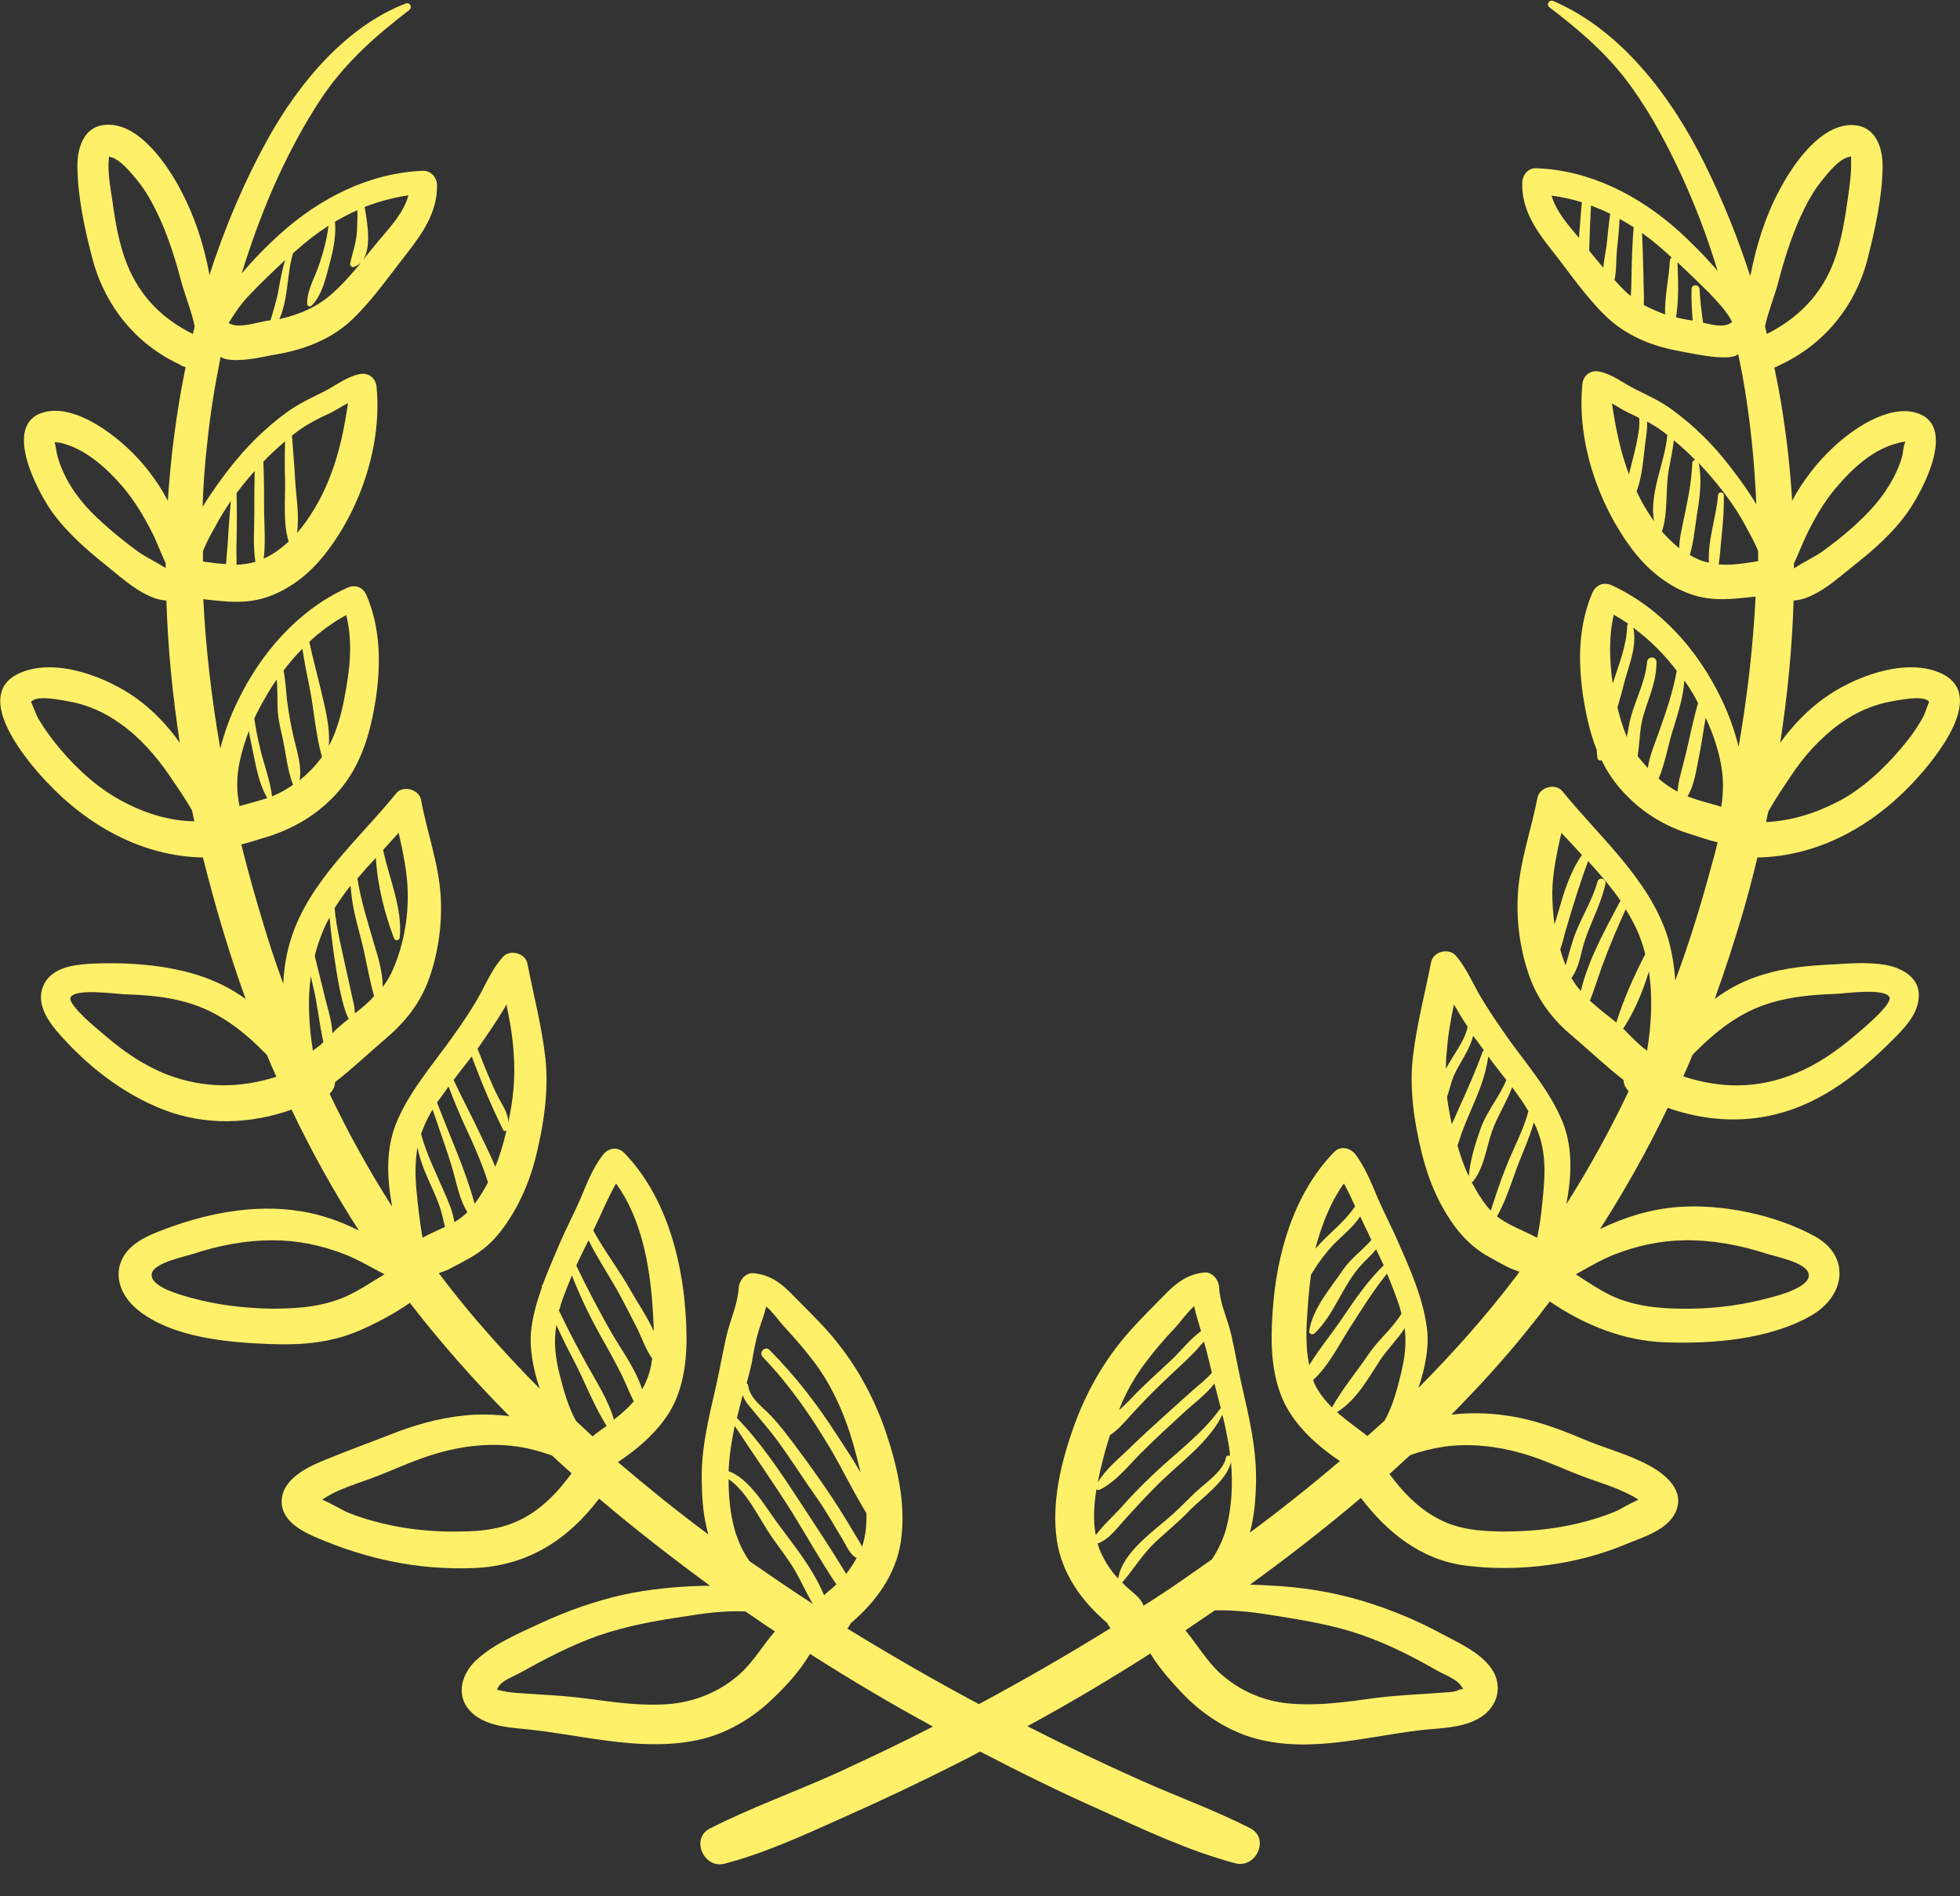 <svg width="61" height="59" viewBox="0 0 61 59" fill="none" xmlns="http://www.w3.org/2000/svg">
<rect x="0" y="0" width="61" height="59" fill="#333333" stroke="none"/>
<g clip-path="url(#clip0_1_633)">
<path d="M58.748 30.038C58.163 29.925 57.544 29.982 56.947 30.016C56.26 30.049 55.562 30.117 54.898 30.32C54.324 30.488 53.817 30.747 53.367 31.085C53.67 30.241 53.952 29.374 54.211 28.507C54.391 27.899 54.549 27.291 54.695 26.683C56.587 26.649 58.287 25.703 59.57 24.319C60.223 23.621 61.934 21.56 60.336 20.919C59.221 20.468 57.656 21.087 56.767 21.729C56.237 22.112 55.787 22.585 55.404 23.114C55.63 21.65 55.776 20.175 55.821 18.689C56.496 18.644 57.172 18.014 57.667 17.62C58.298 17.124 58.906 16.595 59.367 15.942C59.818 15.312 60.966 13.195 59.604 12.835C58.726 12.61 57.645 13.364 57.048 13.927C56.564 14.377 56.114 14.951 55.776 15.582C55.72 14.647 55.618 13.713 55.472 12.79C55.404 12.339 55.314 11.878 55.224 11.439L55.281 11.416C55.325 11.394 55.371 11.371 55.416 11.348C56.789 10.707 57.757 9.502 58.129 8.038C58.354 7.138 58.579 6.147 58.591 5.212C58.602 4.627 58.399 3.952 57.712 3.895C56.677 3.816 55.787 5.134 55.371 5.933C54.943 6.732 54.672 7.611 54.492 8.5C54.481 8.534 54.481 8.556 54.47 8.59C54.087 7.397 53.614 6.237 53.062 5.111C52.049 3.062 50.495 0.957 48.345 0.033C48.21 -0.023 48.109 0.146 48.233 0.236C49.077 0.878 49.888 1.565 50.541 2.398C51.194 3.231 51.723 4.188 52.184 5.145C52.691 6.203 53.119 7.307 53.457 8.432C53.085 7.993 52.669 7.577 52.252 7.194C51.025 6.091 49.482 5.291 47.805 5.235C47.568 5.224 47.388 5.438 47.377 5.663C47.343 6.473 47.771 7.126 48.255 7.734C48.807 8.432 49.313 9.187 49.955 9.817C50.563 10.414 51.351 10.752 52.184 10.909C52.59 10.988 53.017 11.078 53.423 11.112C53.614 11.123 53.817 11.135 53.997 11.078C54.02 11.078 54.053 11.044 54.098 11.022C54.143 11.247 54.188 11.472 54.233 11.697C54.47 13.026 54.605 14.355 54.661 15.694C54.38 15.222 54.065 14.805 53.828 14.501C53.322 13.837 52.725 13.251 52.049 12.756C51.689 12.486 51.284 12.306 50.878 12.103C50.507 11.912 50.191 11.652 49.775 11.562C49.493 11.506 49.268 11.686 49.246 11.968C49.077 13.735 49.73 15.661 50.777 17.068C51.25 17.698 51.858 18.216 52.612 18.487C53.299 18.734 53.963 18.633 54.639 18.565C54.56 20.13 54.38 21.684 54.11 23.238C53.986 22.731 53.806 22.236 53.58 21.763C52.86 20.254 51.7 18.926 50.169 18.216C49.899 18.093 49.662 18.205 49.55 18.464C49.133 19.466 49.111 20.513 49.257 21.572C49.347 22.18 49.471 22.776 49.696 23.339C49.696 23.429 49.707 23.508 49.719 23.598C49.73 23.654 49.786 23.677 49.843 23.654C50 23.97 50.191 24.274 50.428 24.544C51.036 25.242 51.79 25.715 52.669 25.974C52.849 26.03 53.153 26.142 53.457 26.21C53.389 26.503 53.31 26.784 53.231 27.066C52.916 28.237 52.556 29.385 52.139 30.511C52.105 30.038 52.027 29.565 51.892 29.126C51.306 27.336 49.775 26.041 48.627 24.623C48.413 24.352 47.906 24.499 47.85 24.825C47.658 25.816 47.309 26.773 47.242 27.786C47.185 28.665 47.309 29.565 47.602 30.387C47.872 31.141 48.334 31.738 48.942 32.245C49.471 32.695 49.978 33.179 50.529 33.607C50.529 33.731 50.586 33.843 50.687 33.956C50.113 35.161 49.471 36.332 48.75 37.469C48.919 36.557 48.964 35.622 48.57 34.767C48.154 33.843 47.489 33.089 46.904 32.267C46.589 31.817 46.273 31.355 46.003 30.883C45.778 30.477 45.609 30.083 45.305 29.734C45.08 29.486 44.607 29.61 44.54 29.937C44.348 30.916 44.1 31.851 43.977 32.853C43.853 33.866 44.011 34.924 44.258 35.915C44.461 36.737 44.799 37.525 45.305 38.201C45.564 38.538 45.846 38.809 46.206 39.034C46.442 39.169 46.679 39.304 46.926 39.428C47.039 39.484 47.163 39.529 47.287 39.574C47.264 39.608 47.23 39.653 47.208 39.687C46.273 40.925 45.238 42.085 44.146 43.188C44.348 42.58 44.495 41.905 44.404 41.297C44.281 40.374 43.887 39.495 43.515 38.651C43.312 38.178 43.065 37.717 42.862 37.244C42.671 36.782 42.49 36.343 42.198 35.938C42.04 35.724 41.736 35.634 41.522 35.848C40.261 37.142 39.721 39.045 39.608 40.813C39.541 41.725 39.552 42.704 39.923 43.549C40.261 44.325 40.982 44.99 41.702 45.463C40.791 46.239 39.856 46.983 38.899 47.692C39.034 47.196 39.079 46.667 39.09 46.149C39.113 45.08 38.877 44.111 38.64 43.076C38.527 42.569 38.437 42.062 38.325 41.556C38.212 41.049 37.965 40.576 37.942 40.058C37.931 39.833 37.739 39.574 37.48 39.597C37.008 39.642 36.658 39.878 36.321 40.216C35.938 40.61 35.533 41.004 35.172 41.409C34.362 42.321 33.788 43.335 33.382 44.494C33.011 45.564 32.729 46.757 32.887 47.895C33.033 48.953 33.664 49.831 34.463 50.507C34.486 50.563 34.519 50.619 34.564 50.664C33.225 51.497 31.851 52.285 30.466 53.029C29.07 52.285 27.708 51.497 26.368 50.675C26.413 50.63 26.447 50.574 26.469 50.518C27.246 49.865 27.877 49.009 28.034 47.984C28.214 46.825 27.922 45.598 27.55 44.506C27.156 43.38 26.604 42.4 25.828 41.499C25.456 41.072 25.051 40.689 24.657 40.283C24.308 39.923 23.959 39.664 23.452 39.619C23.193 39.597 23.002 39.856 22.99 40.081C22.957 40.599 22.72 41.083 22.608 41.578C22.495 42.085 22.405 42.592 22.292 43.098C22.056 44.134 21.808 45.091 21.842 46.172C21.853 46.712 21.898 47.242 22.045 47.748C21.076 47.028 20.142 46.273 19.23 45.496C19.939 45.035 20.648 44.393 20.997 43.639C21.392 42.772 21.403 41.77 21.335 40.835C21.212 39.079 20.682 37.165 19.421 35.87C19.207 35.656 18.903 35.735 18.746 35.96C18.442 36.365 18.273 36.805 18.081 37.266C17.879 37.739 17.631 38.201 17.428 38.673C17.248 39.101 17.057 39.529 16.888 39.98C16.866 40.002 16.854 40.025 16.866 40.058C16.719 40.475 16.595 40.892 16.539 41.331C16.46 41.939 16.595 42.603 16.798 43.211C16.122 42.535 15.47 41.826 14.85 41.105C14.434 40.621 14.04 40.126 13.657 39.619C13.747 39.586 13.837 39.552 13.927 39.518C14.175 39.394 14.422 39.259 14.659 39.124C15.03 38.91 15.334 38.64 15.593 38.302C16.122 37.615 16.483 36.793 16.685 35.96C16.922 34.992 17.079 33.956 16.978 32.965C16.866 31.941 16.607 30.984 16.415 29.982C16.348 29.655 15.864 29.531 15.65 29.779C15.357 30.106 15.188 30.477 14.985 30.86C14.726 31.344 14.422 31.794 14.107 32.233C13.511 33.078 12.812 33.866 12.385 34.823C12.002 35.667 12.036 36.579 12.193 37.48C12.193 37.503 12.204 37.525 12.204 37.548C11.484 36.422 10.831 35.24 10.257 34.035L10.268 34.024C10.38 33.911 10.426 33.787 10.426 33.675C10.977 33.247 11.484 32.763 12.013 32.312C12.621 31.794 13.083 31.209 13.353 30.455C13.646 29.633 13.769 28.732 13.713 27.854C13.646 26.841 13.285 25.884 13.105 24.893C13.049 24.566 12.542 24.42 12.328 24.69C11.18 26.109 9.637 27.404 9.063 29.194C8.917 29.644 8.838 30.128 8.816 30.612C8.602 30.027 8.399 29.43 8.219 28.822C7.96 27.978 7.723 27.133 7.51 26.278C7.791 26.21 8.072 26.109 8.241 26.064C9.142 25.794 9.919 25.332 10.538 24.623C11.247 23.812 11.54 22.776 11.698 21.729C11.855 20.648 11.844 19.567 11.416 18.543C11.304 18.273 11.067 18.171 10.797 18.295C9.266 18.993 8.106 20.333 7.386 21.842C7.161 22.303 6.98 22.799 6.857 23.294C6.586 21.752 6.406 20.198 6.327 18.644C7.003 18.723 7.667 18.813 8.354 18.565C9.108 18.295 9.716 17.777 10.189 17.147C11.247 15.751 11.889 13.814 11.72 12.047C11.698 11.765 11.473 11.585 11.191 11.641C10.775 11.731 10.459 11.99 10.088 12.182C9.682 12.384 9.288 12.565 8.917 12.835C8.241 13.33 7.645 13.927 7.138 14.58C6.902 14.884 6.586 15.312 6.305 15.773C6.327 15.109 6.372 14.445 6.451 13.78C6.541 12.88 6.688 11.99 6.868 11.101C6.913 11.135 6.958 11.157 6.969 11.157C7.115 11.202 7.307 11.213 7.453 11.202C7.859 11.191 8.286 11.078 8.692 11.011C9.559 10.853 10.38 10.515 11.011 9.896C11.63 9.288 12.126 8.568 12.666 7.881C13.161 7.25 13.623 6.575 13.601 5.742C13.589 5.516 13.409 5.314 13.173 5.314C11.484 5.381 9.953 6.169 8.725 7.273C8.298 7.656 7.892 8.072 7.521 8.511C7.791 7.633 8.106 6.766 8.467 5.922C8.917 4.897 9.446 3.873 10.076 2.949C10.797 1.902 11.732 1.081 12.734 0.315C12.846 0.225 12.756 0.056 12.621 0.112C10.775 0.822 9.3 2.578 8.331 4.334C7.588 5.674 6.992 7.093 6.519 8.556C6.519 8.534 6.508 8.511 6.508 8.489C6.339 7.599 6.057 6.732 5.629 5.922C5.213 5.134 4.323 3.805 3.288 3.884C2.601 3.929 2.398 4.616 2.409 5.201C2.421 6.136 2.634 7.126 2.871 8.027C3.254 9.502 4.222 10.707 5.584 11.337C5.618 11.36 5.663 11.394 5.719 11.405C5.742 11.416 5.753 11.416 5.776 11.427C5.494 12.801 5.314 14.186 5.224 15.582C4.886 14.94 4.436 14.366 3.941 13.915C3.344 13.364 2.263 12.598 1.385 12.823C0.034 13.172 1.171 15.3 1.621 15.931C2.094 16.584 2.702 17.113 3.321 17.608C3.828 18.014 4.503 18.644 5.179 18.689C5.224 20.164 5.37 21.639 5.596 23.114C5.224 22.585 4.774 22.112 4.244 21.729C3.355 21.087 1.79 20.468 0.675 20.919C-0.935 21.56 0.788 23.632 1.441 24.319C2.725 25.692 4.425 26.649 6.316 26.683C6.316 26.694 6.327 26.706 6.327 26.728C6.699 28.203 7.127 29.655 7.645 31.085C7.329 30.86 6.992 30.669 6.62 30.511C5.449 30.027 4.008 29.925 2.747 29.993C2.24 30.027 1.621 30.128 1.374 30.623C1.103 31.153 1.43 31.682 1.768 32.087C2.657 33.123 3.805 34.035 5.089 34.53C6.395 35.037 7.791 34.981 9.075 34.53C9.694 35.825 10.392 37.086 11.169 38.291C10.606 38.009 10.009 37.795 9.378 37.694C7.881 37.446 6.327 37.773 4.931 38.325C4.47 38.505 3.963 38.764 3.772 39.248C3.546 39.788 3.817 40.362 4.244 40.723C5.314 41.635 7.138 41.781 8.467 41.826C9.39 41.86 10.29 41.781 11.146 41.421C11.698 41.184 12.249 40.892 12.756 40.542C13.713 41.781 14.749 42.952 15.852 44.066C15.492 44.022 15.132 44.01 14.771 44.022C13.938 44.066 13.128 44.269 12.351 44.562C11.642 44.843 10.91 45.102 10.2 45.395C9.682 45.598 8.894 45.947 8.782 46.566C8.658 47.23 9.288 47.602 9.806 47.827C11.394 48.514 13.015 48.863 14.749 48.795C16.415 48.728 17.676 47.917 18.645 46.633C19.759 47.579 20.919 48.48 22.101 49.347C22.033 49.347 21.966 49.347 21.887 49.347C21.043 49.369 20.209 49.448 19.376 49.628C18.498 49.831 17.654 50.124 16.832 50.507C16.179 50.81 15.379 51.148 14.839 51.644C14.389 52.049 14.164 52.724 14.614 53.22C15.03 53.693 15.751 53.749 16.336 53.805C18.07 53.974 19.804 54.492 21.561 54.177C22.439 54.019 23.215 53.603 23.88 53.017C24.341 52.601 24.871 52.049 25.208 51.464C26.458 52.263 27.73 53.017 29.036 53.727C28.057 54.233 27.055 54.706 26.053 55.168C24.735 55.764 23.373 56.248 22.09 56.901C21.482 57.217 21.91 58.163 22.551 57.994C23.801 57.667 24.994 57.115 26.177 56.586C27.37 56.057 28.541 55.505 29.701 54.92C29.971 54.785 30.241 54.65 30.5 54.503C31.738 55.145 32.988 55.764 34.26 56.327C35.623 56.947 37.008 57.599 38.449 57.982C39.09 58.151 39.529 57.206 38.91 56.89C37.807 56.327 36.647 55.911 35.51 55.404C34.35 54.886 33.213 54.346 32.087 53.772C32.054 53.749 32.009 53.738 31.975 53.715C33.281 53.006 34.553 52.252 35.803 51.452C36.084 51.925 36.49 52.364 36.839 52.736C37.379 53.287 38.021 53.727 38.753 53.997C40.52 54.627 42.423 54.053 44.202 53.839C44.799 53.772 45.452 53.783 45.992 53.49C46.544 53.197 46.791 52.578 46.476 52.015C46.138 51.441 45.418 51.137 44.855 50.833C44.067 50.405 43.234 50.067 42.378 49.809C41.432 49.527 40.475 49.381 39.496 49.336C39.304 49.324 39.102 49.313 38.899 49.313C40.081 48.457 41.241 47.557 42.355 46.611C43.166 47.681 44.224 48.536 45.598 48.716C47.264 48.93 49.088 48.694 50.631 48.041C51.148 47.827 51.892 47.613 52.151 47.05C52.455 46.374 51.824 45.868 51.295 45.586C50.642 45.237 49.91 45.057 49.234 44.764C48.458 44.438 47.692 44.157 46.848 44.044C46.285 43.965 45.722 43.954 45.17 44.022C45.992 43.188 46.78 42.333 47.512 41.421C47.76 41.117 47.996 40.813 48.233 40.498C49.302 41.229 50.529 41.725 51.824 41.77C53.276 41.826 55.067 41.68 56.35 40.948C57.431 40.34 57.622 39.09 56.463 38.46C55.236 37.795 53.592 37.458 52.218 37.559C51.362 37.627 50.563 37.874 49.797 38.246C50.574 37.03 51.284 35.769 51.903 34.474C52.995 34.857 54.155 34.958 55.303 34.665C56.733 34.305 57.892 33.371 58.917 32.346C59.266 31.997 59.694 31.558 59.716 31.029C59.761 30.477 59.277 30.151 58.748 30.038ZM59.322 13.713C59.311 13.69 59.334 13.668 59.322 13.713V13.713ZM56.226 16.64C56.474 16.134 56.755 15.638 57.116 15.21C57.634 14.591 58.287 13.972 59.097 13.78C59.176 13.758 59.232 13.747 59.3 13.747C59.3 13.758 59.289 13.769 59.289 13.78C59.232 13.882 59.232 14.096 59.199 14.208C59.018 14.828 58.647 15.402 58.208 15.874C57.78 16.336 57.273 16.753 56.767 17.124C56.496 17.327 56.136 17.485 55.832 17.687C55.832 17.631 55.832 17.586 55.832 17.53C55.978 17.226 56.091 16.922 56.226 16.64ZM52.027 8.016C51.993 8.038 51.97 8.061 51.97 8.106C51.948 8.624 51.801 9.232 51.824 9.784C51.599 9.705 51.374 9.603 51.16 9.491C51.171 9.176 51.148 8.86 51.148 8.568C51.137 8.129 51.126 7.689 51.103 7.25C51.34 7.419 51.565 7.599 51.779 7.791C51.858 7.858 51.948 7.937 52.027 8.016ZM49.899 8.331C49.752 8.162 49.606 7.982 49.46 7.802C49.471 7.566 49.471 7.318 49.482 7.081C49.493 6.856 49.505 6.62 49.516 6.395C49.719 6.473 49.91 6.552 50.113 6.654C50.068 6.98 50.034 7.318 50 7.644C49.966 7.87 49.921 8.095 49.899 8.331ZM49.234 6.293C49.201 6.552 49.19 6.822 49.167 7.081C49.156 7.183 49.145 7.295 49.145 7.408C48.807 7.003 48.435 6.586 48.289 6.091C48.604 6.124 48.931 6.203 49.234 6.293ZM50.248 8.714C50.315 8.399 50.293 8.061 50.327 7.746C50.36 7.43 50.394 7.115 50.405 6.811C50.552 6.89 50.698 6.98 50.844 7.07C50.8 7.566 50.788 8.061 50.777 8.556C50.777 8.77 50.766 8.984 50.755 9.209C50.709 9.176 50.664 9.142 50.631 9.108C50.495 8.984 50.372 8.849 50.248 8.714ZM53.727 10.11C53.535 10.166 53.254 10.099 53.006 10.043C52.995 9.997 52.995 9.952 52.984 9.907C52.95 9.603 52.905 9.299 52.894 8.995C52.882 8.838 52.646 8.838 52.646 8.995C52.635 9.322 52.657 9.648 52.68 9.975C52.511 9.952 52.331 9.919 52.162 9.874C52.252 9.322 52.229 8.703 52.207 8.162C52.545 8.478 52.871 8.793 53.198 9.119C53.423 9.356 53.659 9.603 53.828 9.874C53.851 9.907 53.873 9.952 53.896 9.997C53.896 10.009 53.896 10.009 53.907 10.02C53.851 10.065 53.783 10.099 53.727 10.11ZM55.72 24.172C56.125 23.553 56.643 22.968 57.251 22.529C57.746 22.168 58.298 21.921 58.906 21.819C59.12 21.785 59.885 21.616 60.043 21.842C60.032 21.819 59.919 22.18 59.874 22.27C59.671 22.652 59.413 23.001 59.131 23.328C58.591 23.958 57.938 24.566 57.194 24.949C56.496 25.309 55.742 25.546 54.965 25.58C54.988 25.467 55.01 25.366 55.033 25.253C55.247 24.87 55.494 24.51 55.72 24.172ZM55.359 8.725C55.528 8.083 55.731 7.442 56.001 6.822C56.181 6.417 56.395 6.012 56.665 5.663C56.846 5.438 57.239 4.931 57.544 4.886C57.645 4.875 57.6 4.773 57.611 4.999C57.622 5.393 57.566 5.775 57.51 6.169C57.42 6.822 57.307 7.498 57.082 8.117C56.699 9.164 55.956 9.907 54.988 10.392C54.965 10.313 54.954 10.234 54.931 10.155C55.033 9.682 55.247 9.176 55.359 8.725ZM50.664 12.835C50.788 12.891 50.901 12.947 51.013 13.004C51.07 13.398 50.822 14.242 50.777 14.445C50.755 14.535 50.721 14.647 50.698 14.76C50.428 14.051 50.282 13.319 50.169 12.553C50.349 12.655 50.518 12.767 50.664 12.835ZM50.935 15.289C51.115 14.828 51.148 14.22 51.205 13.78C51.227 13.623 51.272 13.353 51.261 13.116C51.374 13.184 51.486 13.24 51.599 13.319C51.7 13.386 51.801 13.465 51.892 13.533C51.813 14.422 51.329 15.3 51.475 16.212C51.261 15.92 51.081 15.604 50.935 15.289ZM51.723 16.539C51.925 15.942 51.824 15.233 51.937 14.614C51.993 14.31 52.06 14.006 52.094 13.702C52.331 13.893 52.545 14.096 52.758 14.31C52.714 14.321 52.669 14.355 52.669 14.4C52.646 15.008 52.522 15.582 52.398 16.178C52.342 16.46 52.263 16.764 52.263 17.057C52.072 16.91 51.892 16.73 51.723 16.539ZM53.49 17.563C53.535 17.282 53.547 16.989 53.58 16.696C53.625 16.269 53.659 15.852 53.648 15.413C53.648 15.289 53.468 15.3 53.468 15.413C53.423 16.055 53.141 16.82 53.186 17.507C53.153 17.496 53.119 17.496 53.074 17.485C52.905 17.439 52.747 17.361 52.59 17.271C52.725 16.831 52.758 16.314 52.837 15.863C52.916 15.379 52.961 14.906 52.871 14.411C52.95 14.501 53.04 14.591 53.119 14.681C53.547 15.165 53.952 15.694 54.267 16.257C54.391 16.494 54.582 16.809 54.718 17.147C54.718 17.248 54.718 17.361 54.718 17.462C54.29 17.53 53.896 17.597 53.49 17.563ZM52.849 21.887C52.849 21.898 52.837 21.898 52.837 21.909C52.702 22.405 52.59 22.911 52.477 23.418C52.387 23.812 52.241 24.229 52.207 24.634C52.004 24.521 51.801 24.386 51.621 24.229C51.835 23.733 51.925 23.114 52.094 22.619C52.241 22.146 52.387 21.673 52.421 21.177C52.545 21.346 52.657 21.526 52.758 21.707C52.792 21.763 52.815 21.83 52.849 21.887ZM50.225 19.128C50.383 19.218 50.529 19.308 50.676 19.41C50.664 19.421 50.642 19.444 50.642 19.466C50.631 20.074 50.383 20.682 50.191 21.267C50.191 21.245 50.18 21.211 50.18 21.189C50.09 20.513 50.068 19.804 50.225 19.128ZM50.338 22.022C50.405 21.785 50.473 21.56 50.529 21.324C50.676 20.738 50.957 20.142 50.833 19.534C51.351 19.916 51.801 20.367 52.184 20.873C52.072 21.504 51.869 22.101 51.655 22.709C51.531 23.069 51.34 23.497 51.284 23.902C51.171 23.778 51.07 23.654 50.968 23.53C51.036 23.114 51.025 22.664 51.148 22.258C51.317 21.695 51.554 21.211 51.554 20.603C51.554 20.412 51.272 20.412 51.261 20.603C51.194 21.312 50.822 21.887 50.698 22.573C50.676 22.686 50.653 22.81 50.631 22.934C50.507 22.641 50.417 22.326 50.338 22.022ZM53.434 25.062C53.186 24.994 52.939 24.927 52.702 24.848C52.646 24.825 52.578 24.803 52.522 24.78C52.725 24.442 52.781 24.015 52.86 23.632C52.95 23.204 53.006 22.765 53.085 22.337C53.276 22.742 53.423 23.159 53.524 23.598C53.648 24.15 53.648 24.611 53.569 25.107C53.513 25.084 53.468 25.073 53.434 25.062ZM11.788 7.487C11.619 7.689 11.461 7.892 11.293 8.095C11.563 7.712 11.439 6.969 11.349 6.44C11.788 6.271 12.238 6.147 12.711 6.079C12.565 6.62 12.148 7.059 11.788 7.487ZM10.223 7.025C10.178 7.419 10.076 7.802 9.953 8.174C9.829 8.579 9.547 9.029 9.559 9.457C9.559 9.525 9.649 9.558 9.694 9.513C10.043 9.187 10.167 8.534 10.29 8.083C10.392 7.689 10.459 7.295 10.426 6.901C10.651 6.766 10.887 6.642 11.124 6.541C11.124 6.744 11.124 6.935 11.112 7.138C11.101 7.521 10.977 7.836 10.898 8.196C10.887 8.252 10.944 8.331 11.011 8.309C11.101 8.275 11.169 8.23 11.236 8.174C10.966 8.5 10.684 8.827 10.358 9.119C9.885 9.547 9.311 9.795 8.692 9.93C8.973 9.333 8.928 8.5 9.12 7.881C9.153 7.858 9.176 7.825 9.21 7.802C9.536 7.509 9.874 7.25 10.223 7.025ZM7.746 9.198C8.106 8.815 8.489 8.455 8.872 8.095C8.782 8.399 8.725 8.703 8.669 9.018C8.613 9.344 8.512 9.648 8.421 9.964C8.399 9.964 8.376 9.975 8.354 9.975C8.061 10.02 7.543 10.189 7.262 10.11C7.206 10.099 7.161 10.076 7.115 10.054C7.296 9.761 7.476 9.48 7.746 9.198ZM5.156 17.676C4.875 17.496 4.56 17.349 4.301 17.169C3.794 16.798 3.288 16.381 2.837 15.931C2.364 15.447 1.97 14.85 1.79 14.197C1.768 14.129 1.734 13.87 1.7 13.758C1.756 13.769 1.824 13.769 1.891 13.78C2.668 13.972 3.31 14.557 3.817 15.143C4.188 15.582 4.47 16.055 4.729 16.561C4.886 16.865 4.999 17.203 5.156 17.518C5.156 17.575 5.156 17.62 5.156 17.676ZM3.817 24.938C3.074 24.544 2.421 23.958 1.88 23.317C1.621 23.013 1.385 22.686 1.182 22.348C1.137 22.258 0.968 21.842 0.968 21.842C1.137 21.616 1.891 21.785 2.105 21.819C2.713 21.921 3.265 22.168 3.76 22.529C4.346 22.945 4.841 23.508 5.247 24.093C5.483 24.442 5.753 24.825 5.978 25.219C6.001 25.332 6.023 25.445 6.046 25.557C5.269 25.546 4.515 25.309 3.817 24.938ZM6.001 10.392C5.066 9.93 4.357 9.232 3.952 8.219C3.704 7.599 3.591 6.924 3.501 6.271C3.445 5.888 3.366 5.494 3.378 5.1C3.378 5.066 3.389 4.942 3.389 4.875C3.4 4.875 3.423 4.886 3.434 4.886C3.749 4.954 4.087 5.393 4.278 5.618C4.548 5.944 4.762 6.35 4.943 6.732C5.235 7.363 5.449 8.038 5.629 8.714C5.742 9.153 5.956 9.66 6.057 10.144C6.046 10.234 6.023 10.313 6.001 10.392ZM10.245 12.868C10.414 12.79 10.617 12.655 10.831 12.542C10.639 13.87 10.324 15.109 9.514 16.246C9.435 16.359 9.345 16.471 9.243 16.584C9.322 16.055 9.221 15.48 9.187 14.963C9.165 14.49 9.12 14.028 9.086 13.555C9.165 13.499 9.243 13.431 9.322 13.375C9.615 13.172 9.919 13.015 10.245 12.868ZM8.872 13.735C8.861 14.141 8.861 14.557 8.872 14.963C8.883 15.571 8.804 16.269 8.984 16.854C8.748 17.068 8.489 17.259 8.208 17.383C8.264 16.91 8.23 16.415 8.219 15.931C8.219 15.413 8.219 14.884 8.196 14.366C8.41 14.141 8.635 13.938 8.872 13.735ZM7.926 14.659C7.915 15.086 7.915 15.514 7.915 15.942C7.915 16.449 7.87 16.978 7.949 17.485H7.937C7.746 17.541 7.555 17.563 7.363 17.575C7.363 17.316 7.352 17.068 7.363 16.82C7.374 16.325 7.374 15.841 7.363 15.345C7.532 15.12 7.712 14.895 7.904 14.681C7.904 14.681 7.915 14.67 7.926 14.659ZM6.316 17.473C6.316 17.372 6.316 17.259 6.316 17.158C6.429 16.854 6.598 16.573 6.721 16.347C6.857 16.088 7.014 15.841 7.183 15.593C7.149 15.998 7.115 16.404 7.093 16.809C7.082 17.046 7.048 17.293 7.037 17.552C6.789 17.541 6.553 17.507 6.316 17.473ZM10.808 21.2C10.707 21.864 10.561 22.607 10.234 23.215C10.279 22.664 10.133 22.089 10.009 21.56C9.885 21.031 9.739 20.502 9.626 19.973C9.975 19.646 10.358 19.365 10.775 19.14C10.944 19.804 10.921 20.513 10.808 21.2ZM9.412 20.187C9.469 20.581 9.547 20.963 9.626 21.346C9.773 22.067 9.818 22.844 10.02 23.553C9.829 23.823 9.581 24.071 9.322 24.285C9.401 23.868 9.255 23.418 9.153 23.001C9.052 22.585 8.984 22.18 8.928 21.752C8.906 21.504 8.883 21.177 8.827 20.862C8.996 20.637 9.198 20.401 9.412 20.187ZM8.613 21.144C8.647 21.515 8.624 21.909 8.647 22.168C8.669 22.416 8.725 22.664 8.782 22.9C8.894 23.395 8.939 23.958 9.12 24.42C8.917 24.566 8.692 24.69 8.467 24.78C8.41 24.285 8.219 23.812 8.106 23.328C8.027 23.001 7.96 22.686 7.915 22.36C8.016 22.134 8.14 21.909 8.264 21.695C8.365 21.515 8.478 21.335 8.613 21.144ZM7.465 23.677C7.532 23.362 7.633 23.046 7.746 22.742C7.768 22.9 7.802 23.058 7.836 23.215C7.949 23.744 8.039 24.364 8.32 24.837H8.309C8.072 24.915 7.814 24.983 7.577 25.05C7.532 25.062 7.487 25.073 7.453 25.084C7.363 24.634 7.352 24.195 7.465 23.677ZM5.201 33.438C4.503 33.168 3.873 32.74 3.31 32.256C3.164 32.132 2.094 31.276 2.195 31.04C2.319 30.747 3.603 30.927 3.862 30.939C4.515 30.961 5.168 31.006 5.787 31.186C6.811 31.468 7.6 32.098 8.309 32.83C8.399 33.055 8.5 33.281 8.602 33.506C7.498 33.855 6.384 33.889 5.201 33.438ZM11.045 31.535C11.034 31.445 11.034 31.344 11.022 31.299C10.944 30.939 10.865 30.59 10.786 30.23C10.651 29.588 10.471 28.924 10.414 28.259C10.561 28.023 10.729 27.786 10.91 27.561C10.944 28.068 11.056 28.552 11.191 29.047C11.371 29.689 11.461 30.353 11.642 30.995C11.473 31.198 11.259 31.367 11.045 31.535ZM12.407 25.917C12.542 26.525 12.677 27.133 12.689 27.753C12.711 28.608 12.542 29.498 12.182 30.274C12.103 30.432 12.013 30.578 11.912 30.714C11.912 30.241 11.765 29.779 11.63 29.329C11.439 28.665 11.225 28.012 11.124 27.336C11.304 27.122 11.495 26.908 11.698 26.694C11.743 27.539 11.979 28.451 12.261 29.194C12.294 29.295 12.43 29.273 12.441 29.171C12.531 28.27 12.114 27.347 11.923 26.447C12.092 26.266 12.249 26.086 12.407 25.917ZM10.257 28.552C10.335 29.408 10.572 31.22 10.853 31.704C10.797 31.749 10.741 31.794 10.684 31.84C10.561 31.941 10.448 32.042 10.347 32.155C10.324 31.716 10.155 31.243 10.065 30.837C9.975 30.477 9.885 30.106 9.795 29.745C9.863 29.464 9.964 29.182 10.076 28.912C10.133 28.788 10.189 28.665 10.257 28.552ZM9.739 32.695C9.615 31.941 9.57 31.141 9.671 30.376C9.694 30.477 9.716 30.567 9.739 30.669C9.885 31.243 9.93 31.851 10.065 32.425C10.031 32.459 9.998 32.492 9.964 32.526C9.885 32.583 9.806 32.639 9.739 32.695ZM10.775 40.34C10.043 40.666 9.255 40.723 8.467 40.723C7.611 40.711 6.766 40.61 5.945 40.385C5.663 40.306 4.605 40.036 4.729 39.608C4.819 39.293 5.753 39.101 6.035 39.011C6.823 38.752 7.645 38.595 8.478 38.595C9.255 38.595 9.975 38.741 10.707 39.023C11.146 39.191 11.551 39.439 11.968 39.653C11.574 39.889 11.191 40.148 10.775 40.34ZM14.141 38.032C14.096 37.717 13.961 37.401 13.837 37.12C13.578 36.512 13.274 35.926 13.105 35.285C13.184 35.059 13.285 34.834 13.42 34.598C13.432 34.575 13.454 34.553 13.465 34.53C13.668 35.138 13.893 35.735 14.073 36.343C14.209 36.793 14.287 37.311 14.546 37.717C14.434 37.84 14.287 37.942 14.141 38.032ZM13.961 33.81C14.13 34.26 14.31 34.688 14.512 35.127C14.704 35.532 14.884 35.949 15.042 36.365C15.098 36.512 15.143 36.658 15.188 36.793C15.064 37.03 14.929 37.255 14.771 37.458C14.479 36.377 13.995 35.352 13.601 34.305C13.724 34.148 13.837 33.979 13.961 33.81ZM15.695 31.378C15.717 31.344 15.74 31.299 15.762 31.254C15.864 31.749 15.954 32.245 15.987 32.774C16.044 33.506 15.976 34.215 15.819 34.924C15.819 34.632 15.627 34.384 15.492 34.114C15.256 33.641 15.053 33.123 14.861 32.628C14.873 32.616 14.873 32.605 14.884 32.605C15.165 32.2 15.447 31.794 15.695 31.378ZM14.681 32.875C14.974 33.652 15.289 34.418 15.661 35.161C15.683 35.206 15.728 35.206 15.762 35.183C15.74 35.285 15.706 35.397 15.683 35.499C15.605 35.769 15.526 36.05 15.413 36.309C15.278 35.96 15.098 35.622 14.963 35.33C14.693 34.755 14.389 34.193 14.118 33.607C14.299 33.359 14.49 33.123 14.681 32.875ZM12.959 37.007C12.914 36.534 12.925 36.106 12.993 35.701C13.06 36.05 13.184 36.377 13.33 36.703C13.465 37.007 13.612 37.311 13.713 37.638C13.769 37.818 13.803 37.998 13.848 38.178C13.612 38.291 13.375 38.392 13.15 38.516C13.06 38.009 13.004 37.491 12.959 37.007ZM20.108 42.986C20.074 43.076 20.029 43.154 19.984 43.233C19.793 42.625 19.354 42.017 19.072 41.544C18.667 40.835 18.284 40.115 17.935 39.383C18.059 39.113 18.183 38.854 18.318 38.595C18.577 39.124 18.903 39.608 19.196 40.126C19.399 40.486 19.59 40.869 19.782 41.24C19.962 41.578 20.074 41.961 20.299 42.276C20.266 42.524 20.209 42.761 20.108 42.986ZM19.174 36.827C19.962 37.919 20.221 39.36 20.311 40.678C20.322 40.914 20.345 41.162 20.345 41.421C20.142 40.97 19.838 40.531 19.635 40.171C19.275 39.529 18.813 38.932 18.464 38.291C18.701 37.807 18.903 37.3 19.174 36.827ZM17.451 40.599C17.552 40.295 17.676 39.991 17.8 39.687C18.048 40.329 18.34 40.937 18.678 41.544C18.915 41.961 19.151 42.389 19.365 42.817C19.489 43.076 19.59 43.346 19.725 43.605C19.545 43.819 19.331 43.999 19.106 44.179C18.937 43.571 18.554 42.986 18.262 42.456C17.958 41.905 17.665 41.353 17.395 40.779C17.417 40.723 17.44 40.666 17.451 40.599ZM16.393 47.185C15.717 47.579 15.019 47.658 14.254 47.658C13.454 47.669 12.655 47.59 11.878 47.399C11.506 47.309 11.135 47.196 10.786 47.05C10.707 47.016 10.279 46.769 10.031 46.667C10.054 46.645 10.088 46.633 10.11 46.611C10.257 46.521 10.403 46.442 10.561 46.374C10.898 46.228 11.247 46.116 11.585 45.992C12.272 45.733 12.925 45.417 13.634 45.215C14.377 45.001 15.143 44.911 15.909 44.99C16.359 45.035 16.776 45.147 17.181 45.294C17.384 45.485 17.586 45.665 17.789 45.845C17.395 46.386 16.956 46.859 16.393 47.185ZM18.442 44.697C18.273 44.539 18.104 44.382 17.935 44.224C17.676 43.785 17.53 43.2 17.428 42.817C17.282 42.254 17.226 41.758 17.316 41.229C17.474 41.578 17.642 41.927 17.823 42.265C18.183 42.941 18.464 43.718 18.881 44.37C18.723 44.483 18.577 44.584 18.442 44.697ZM25.647 49.64C25.298 48.795 24.679 48.052 24.15 47.331C23.79 46.836 23.317 46.014 22.675 45.778C22.686 45.53 22.709 45.282 22.743 45.057C22.776 44.832 22.822 44.596 22.866 44.37C23.452 45.26 24.071 46.138 24.645 47.05C25.107 47.793 25.535 48.57 26.03 49.302C25.906 49.426 25.76 49.527 25.647 49.64ZM23.677 41.207C23.745 41.015 23.801 40.835 23.846 40.655C24.06 40.835 24.251 41.117 24.398 41.274C24.769 41.68 25.118 42.074 25.433 42.513C26.041 43.368 26.402 44.314 26.661 45.328C26.706 45.485 26.739 45.654 26.785 45.823C26.559 45.429 26.312 45.057 26.075 44.697C25.456 43.729 24.758 42.817 23.947 42.006C23.812 41.871 23.61 42.074 23.733 42.22C24.555 43.076 25.231 44.044 25.839 45.069C26.222 45.721 26.559 46.431 26.965 47.084C26.976 47.444 26.942 47.793 26.83 48.131C26.785 48.018 26.706 47.917 26.649 47.816C26.39 47.377 26.131 46.949 25.85 46.532C25.501 46.014 25.141 45.508 24.769 45.012C24.521 44.686 24.274 44.348 23.992 44.055C23.722 43.763 23.339 43.526 23.283 43.109C23.283 43.076 23.261 43.065 23.238 43.042C23.294 42.828 23.351 42.614 23.396 42.411C23.463 41.995 23.542 41.59 23.677 41.207ZM23.114 43.413C23.159 43.537 23.227 43.65 23.328 43.763C23.621 44.123 23.925 44.461 24.206 44.843C24.623 45.417 25.006 46.026 25.422 46.611C25.715 47.028 25.974 47.489 26.233 47.917C26.334 48.086 26.458 48.39 26.661 48.48C26.571 48.649 26.458 48.818 26.334 48.975C25.884 48.232 25.4 47.5 24.927 46.78C24.33 45.868 23.7 44.911 22.934 44.123C22.99 43.886 23.058 43.65 23.114 43.413ZM23.047 52.072C22.45 52.612 21.718 52.927 20.919 53.017C20.041 53.107 19.151 52.972 18.284 52.86C17.541 52.758 16.809 52.736 16.066 52.679C15.931 52.668 15.796 52.657 15.661 52.623C15.447 52.567 15.436 52.612 15.514 52.488C15.65 52.274 15.976 52.173 16.179 52.06C16.967 51.621 17.755 51.205 18.611 50.901C19.489 50.597 20.367 50.439 21.279 50.304C21.898 50.203 22.562 50.112 23.204 50.146C23.508 50.36 23.812 50.563 24.116 50.766C23.756 51.182 23.463 51.689 23.047 52.072ZM23.328 48.581C23.125 48.3 22.979 47.973 22.878 47.647C22.731 47.151 22.675 46.577 22.675 46.026C23.238 46.408 23.632 47.253 23.981 47.771C24.229 48.131 24.499 48.469 24.724 48.84C24.927 49.189 25.096 49.572 25.298 49.91C24.634 49.482 23.981 49.032 23.328 48.581ZM34.35 45.328C34.407 45.102 34.474 44.888 34.542 44.663C34.812 44.483 35.026 44.224 35.24 43.988C35.555 43.639 35.882 43.312 36.219 42.986C36.501 42.715 36.805 42.445 37.086 42.164C37.233 42.029 37.345 41.871 37.469 41.747C37.525 41.927 37.57 42.108 37.615 42.299C37.649 42.434 37.683 42.58 37.717 42.715C37.548 42.918 37.312 43.098 37.143 43.245C36.85 43.504 36.568 43.763 36.276 44.022C35.893 44.37 35.51 44.719 35.139 45.08C34.801 45.406 34.407 45.721 34.17 46.127C34.215 45.845 34.283 45.586 34.35 45.328ZM35.521 42.58C35.848 42.119 36.197 41.713 36.58 41.308C36.737 41.139 36.94 40.846 37.165 40.644C37.221 40.903 37.3 41.162 37.379 41.421L37.368 41.432C37.041 41.668 36.771 42.017 36.478 42.299C36.05 42.704 35.611 43.087 35.206 43.515C35.093 43.639 34.958 43.763 34.823 43.886C34.992 43.436 35.229 42.997 35.521 42.58ZM34.125 46.341C34.148 46.363 34.193 46.374 34.238 46.352C34.745 46.093 35.139 45.586 35.533 45.192C35.972 44.753 36.433 44.337 36.895 43.909C37.154 43.672 37.537 43.391 37.796 43.053C37.863 43.312 37.931 43.571 37.998 43.83C37.976 43.83 37.965 43.841 37.953 43.864C37.413 44.618 36.58 45.226 35.904 45.868C35.533 46.217 35.184 46.577 34.846 46.96C34.609 47.219 34.317 47.478 34.103 47.771C34.013 47.309 34.047 46.814 34.125 46.341ZM34.283 48.356C34.227 48.243 34.193 48.142 34.159 48.03C34.519 47.906 34.767 47.545 35.015 47.275C35.398 46.859 35.78 46.431 36.197 46.037C36.827 45.44 37.66 44.821 38.043 44.022C38.133 44.37 38.201 44.719 38.257 45.069C38.269 45.147 38.28 45.226 38.28 45.305C38.235 45.282 38.167 45.294 38.156 45.35C38.088 45.744 37.593 46.093 37.312 46.341C37.03 46.589 36.782 46.87 36.501 47.118C35.927 47.636 34.925 48.3 34.801 49.122C34.587 48.897 34.418 48.638 34.283 48.356ZM36.816 49.156C36.411 49.437 36.005 49.707 35.589 49.966C35.499 49.707 35.251 49.561 35.026 49.347C34.992 49.313 34.958 49.279 34.925 49.245C35.285 48.829 35.555 48.367 35.96 47.984C36.309 47.658 36.692 47.354 37.019 47.005C37.413 46.6 38.167 46.093 38.313 45.496C38.37 46.172 38.336 46.915 38.167 47.545C38.077 47.883 37.919 48.221 37.717 48.525C37.413 48.739 37.109 48.953 36.816 49.156ZM39.721 50.281C40.633 50.428 41.522 50.574 42.389 50.878C43.222 51.171 43.977 51.554 44.742 51.993C44.956 52.117 45.35 52.252 45.485 52.477C45.575 52.612 45.564 52.522 45.395 52.589C45.26 52.657 45.08 52.657 44.934 52.668C44.224 52.724 43.515 52.747 42.806 52.837C41.905 52.961 40.993 53.096 40.092 53.006C39.293 52.927 38.561 52.601 37.965 52.06C37.548 51.677 37.255 51.171 36.895 50.732C37.199 50.529 37.503 50.315 37.807 50.112C38.437 50.09 39.102 50.18 39.721 50.281ZM42.682 38.584C42.412 38.899 42.04 39.158 41.804 39.507C41.421 40.07 40.836 40.734 40.745 41.432C40.734 41.511 40.847 41.544 40.903 41.499C41.533 40.914 41.792 39.968 42.389 39.338C42.524 39.191 42.693 39.045 42.828 38.876C42.907 39.045 42.986 39.203 43.065 39.372C42.581 39.844 42.198 40.396 41.815 40.959C41.489 41.455 41.072 41.95 40.745 42.479C40.622 41.894 40.655 41.263 40.7 40.678C40.723 40.34 40.757 40.002 40.802 39.664C41.016 39.315 41.241 39 41.533 38.696C41.792 38.437 42.119 38.178 42.333 37.852C42.412 38.032 42.502 38.212 42.592 38.392C42.614 38.46 42.648 38.516 42.682 38.584ZM41.826 36.827C41.95 37.052 42.063 37.289 42.175 37.536C41.883 37.975 41.466 38.302 41.094 38.685C41.049 38.741 40.993 38.797 40.937 38.854C41.128 38.133 41.398 37.424 41.826 36.827ZM40.869 42.941C41.331 42.524 41.669 41.86 41.973 41.376C42.355 40.779 42.727 40.182 43.166 39.63C43.301 39.946 43.425 40.272 43.538 40.599C43.571 40.7 43.594 40.79 43.616 40.88C43.335 41.342 42.896 41.691 42.592 42.141C42.22 42.693 41.781 43.211 41.455 43.796C41.218 43.56 41.004 43.29 40.88 42.986C40.88 42.974 40.88 42.963 40.869 42.941ZM42.558 44.686C42.254 44.449 41.916 44.213 41.612 43.943C42.22 43.56 42.558 42.929 42.941 42.344C43.166 41.995 43.493 41.68 43.718 41.331C43.774 41.781 43.729 42.231 43.605 42.727C43.504 43.143 43.358 43.751 43.087 44.213C42.907 44.37 42.738 44.528 42.558 44.686ZM47.377 45.226C48.086 45.429 48.739 45.755 49.426 46.003C49.741 46.116 50.056 46.217 50.36 46.341C50.518 46.408 50.676 46.487 50.833 46.566C50.89 46.6 50.935 46.633 50.991 46.667C50.766 46.769 50.394 46.971 50.338 47.005C49.955 47.174 49.55 47.298 49.133 47.399C48.356 47.59 47.557 47.658 46.758 47.658C46.026 47.647 45.328 47.59 44.686 47.219C44.1 46.892 43.639 46.408 43.245 45.868C43.459 45.676 43.673 45.474 43.887 45.282C44.224 45.159 44.585 45.069 44.979 45.012C45.778 44.911 46.6 45.001 47.377 45.226ZM46.397 37.672C46.364 37.638 46.33 37.593 46.296 37.559C46.105 37.322 45.947 37.063 45.801 36.782C45.823 36.782 45.846 36.771 45.857 36.748C46.195 36.309 46.251 35.735 46.431 35.217C46.6 34.733 46.881 34.316 47.062 33.832C47.242 34.069 47.411 34.316 47.568 34.575C47.411 35.183 47.095 35.735 46.87 36.321C46.69 36.76 46.544 37.221 46.397 37.672ZM46.116 32.594C46.138 32.628 46.161 32.65 46.183 32.684C46.161 32.695 46.15 32.718 46.138 32.74C45.913 33.371 45.632 33.979 45.361 34.587C45.305 34.711 45.249 34.846 45.181 34.981C45.125 34.699 45.069 34.418 45.035 34.136C45.114 33.9 45.17 33.652 45.238 33.495C45.418 33.078 45.744 32.673 45.846 32.233C45.947 32.357 46.037 32.481 46.116 32.594ZM45.249 31.254C45.271 31.299 45.294 31.333 45.316 31.367C45.429 31.569 45.553 31.761 45.677 31.952C45.587 32.402 45.215 32.842 45.001 33.258C45.001 33.1 45.001 32.932 45.024 32.774C45.057 32.245 45.148 31.749 45.249 31.254ZM45.361 35.645C45.407 35.51 45.452 35.375 45.497 35.24C45.62 34.902 45.767 34.587 45.902 34.26C46.093 33.81 46.251 33.359 46.319 32.875C46.499 33.123 46.69 33.359 46.881 33.607C46.667 34.136 46.273 34.575 46.082 35.116C45.913 35.589 45.756 36.095 45.711 36.602C45.564 36.287 45.452 35.971 45.361 35.645ZM48.041 37.007C47.996 37.503 47.951 38.02 47.838 38.516C47.422 38.291 46.971 38.144 46.589 37.852C46.814 37.458 46.96 37.03 47.118 36.591C47.309 36.028 47.58 35.487 47.737 34.924C48.064 35.589 48.109 36.219 48.041 37.007ZM50.225 39.045C50.946 38.764 51.655 38.606 52.432 38.595C53.299 38.584 54.143 38.741 54.977 39.011C55.269 39.101 56.17 39.282 56.282 39.608C56.429 40.036 55.337 40.317 55.067 40.385C54.279 40.599 53.468 40.711 52.646 40.723C51.858 40.734 51.07 40.689 50.327 40.396C49.865 40.205 49.46 39.923 49.043 39.653C49.437 39.439 49.82 39.203 50.225 39.045ZM51.205 29.689C50.856 30.365 50.529 31.096 50.304 31.817C50.023 31.592 49.741 31.378 49.482 31.141C49.617 30.792 49.73 30.432 49.854 30.083C50.079 29.475 50.327 28.878 50.597 28.293C50.721 28.496 50.833 28.698 50.935 28.912C51.047 29.16 51.137 29.419 51.205 29.689ZM48.593 25.917C48.807 26.142 49.021 26.368 49.234 26.604C48.852 27.145 48.66 27.809 48.48 28.439C48.446 28.552 48.413 28.665 48.379 28.766C48.334 28.428 48.311 28.09 48.311 27.753C48.323 27.133 48.458 26.525 48.593 25.917ZM48.908 30.432C49.099 30.173 49.178 29.824 49.246 29.531C49.426 28.833 49.809 28.214 49.966 27.505C50 27.347 49.764 27.268 49.719 27.437C49.538 28.079 49.156 28.631 48.953 29.261C48.874 29.52 48.795 29.779 48.728 30.038C48.66 29.88 48.604 29.712 48.559 29.543C48.649 29.284 48.705 29.014 48.773 28.8C48.976 28.124 49.178 27.46 49.426 26.796C49.786 27.19 50.147 27.606 50.439 28.034C50.428 28.045 50.417 28.056 50.405 28.079C49.966 28.912 49.426 29.869 49.201 30.837C49.088 30.714 48.987 30.578 48.908 30.432ZM51.261 32.695C51.194 32.639 51.115 32.594 51.036 32.515C50.856 32.357 50.687 32.177 50.518 32.008C50.867 31.479 51.126 30.86 51.317 30.23C51.441 31.04 51.396 31.896 51.261 32.695ZM57.69 32.256C57.149 32.718 56.541 33.134 55.877 33.404C54.672 33.9 53.524 33.866 52.387 33.495C52.488 33.269 52.59 33.044 52.68 32.819C53.378 32.11 54.132 31.491 55.134 31.198C55.787 31.006 56.463 30.95 57.138 30.927C57.42 30.916 58.658 30.736 58.804 31.029C58.917 31.254 57.825 32.144 57.69 32.256Z" fill="#FFF06A"/>
</g>
<defs>
<clipPath id="clip0_1_633">
<rect width="61" height="58.016" fill="white"/>
</clipPath>
</defs>
</svg>
